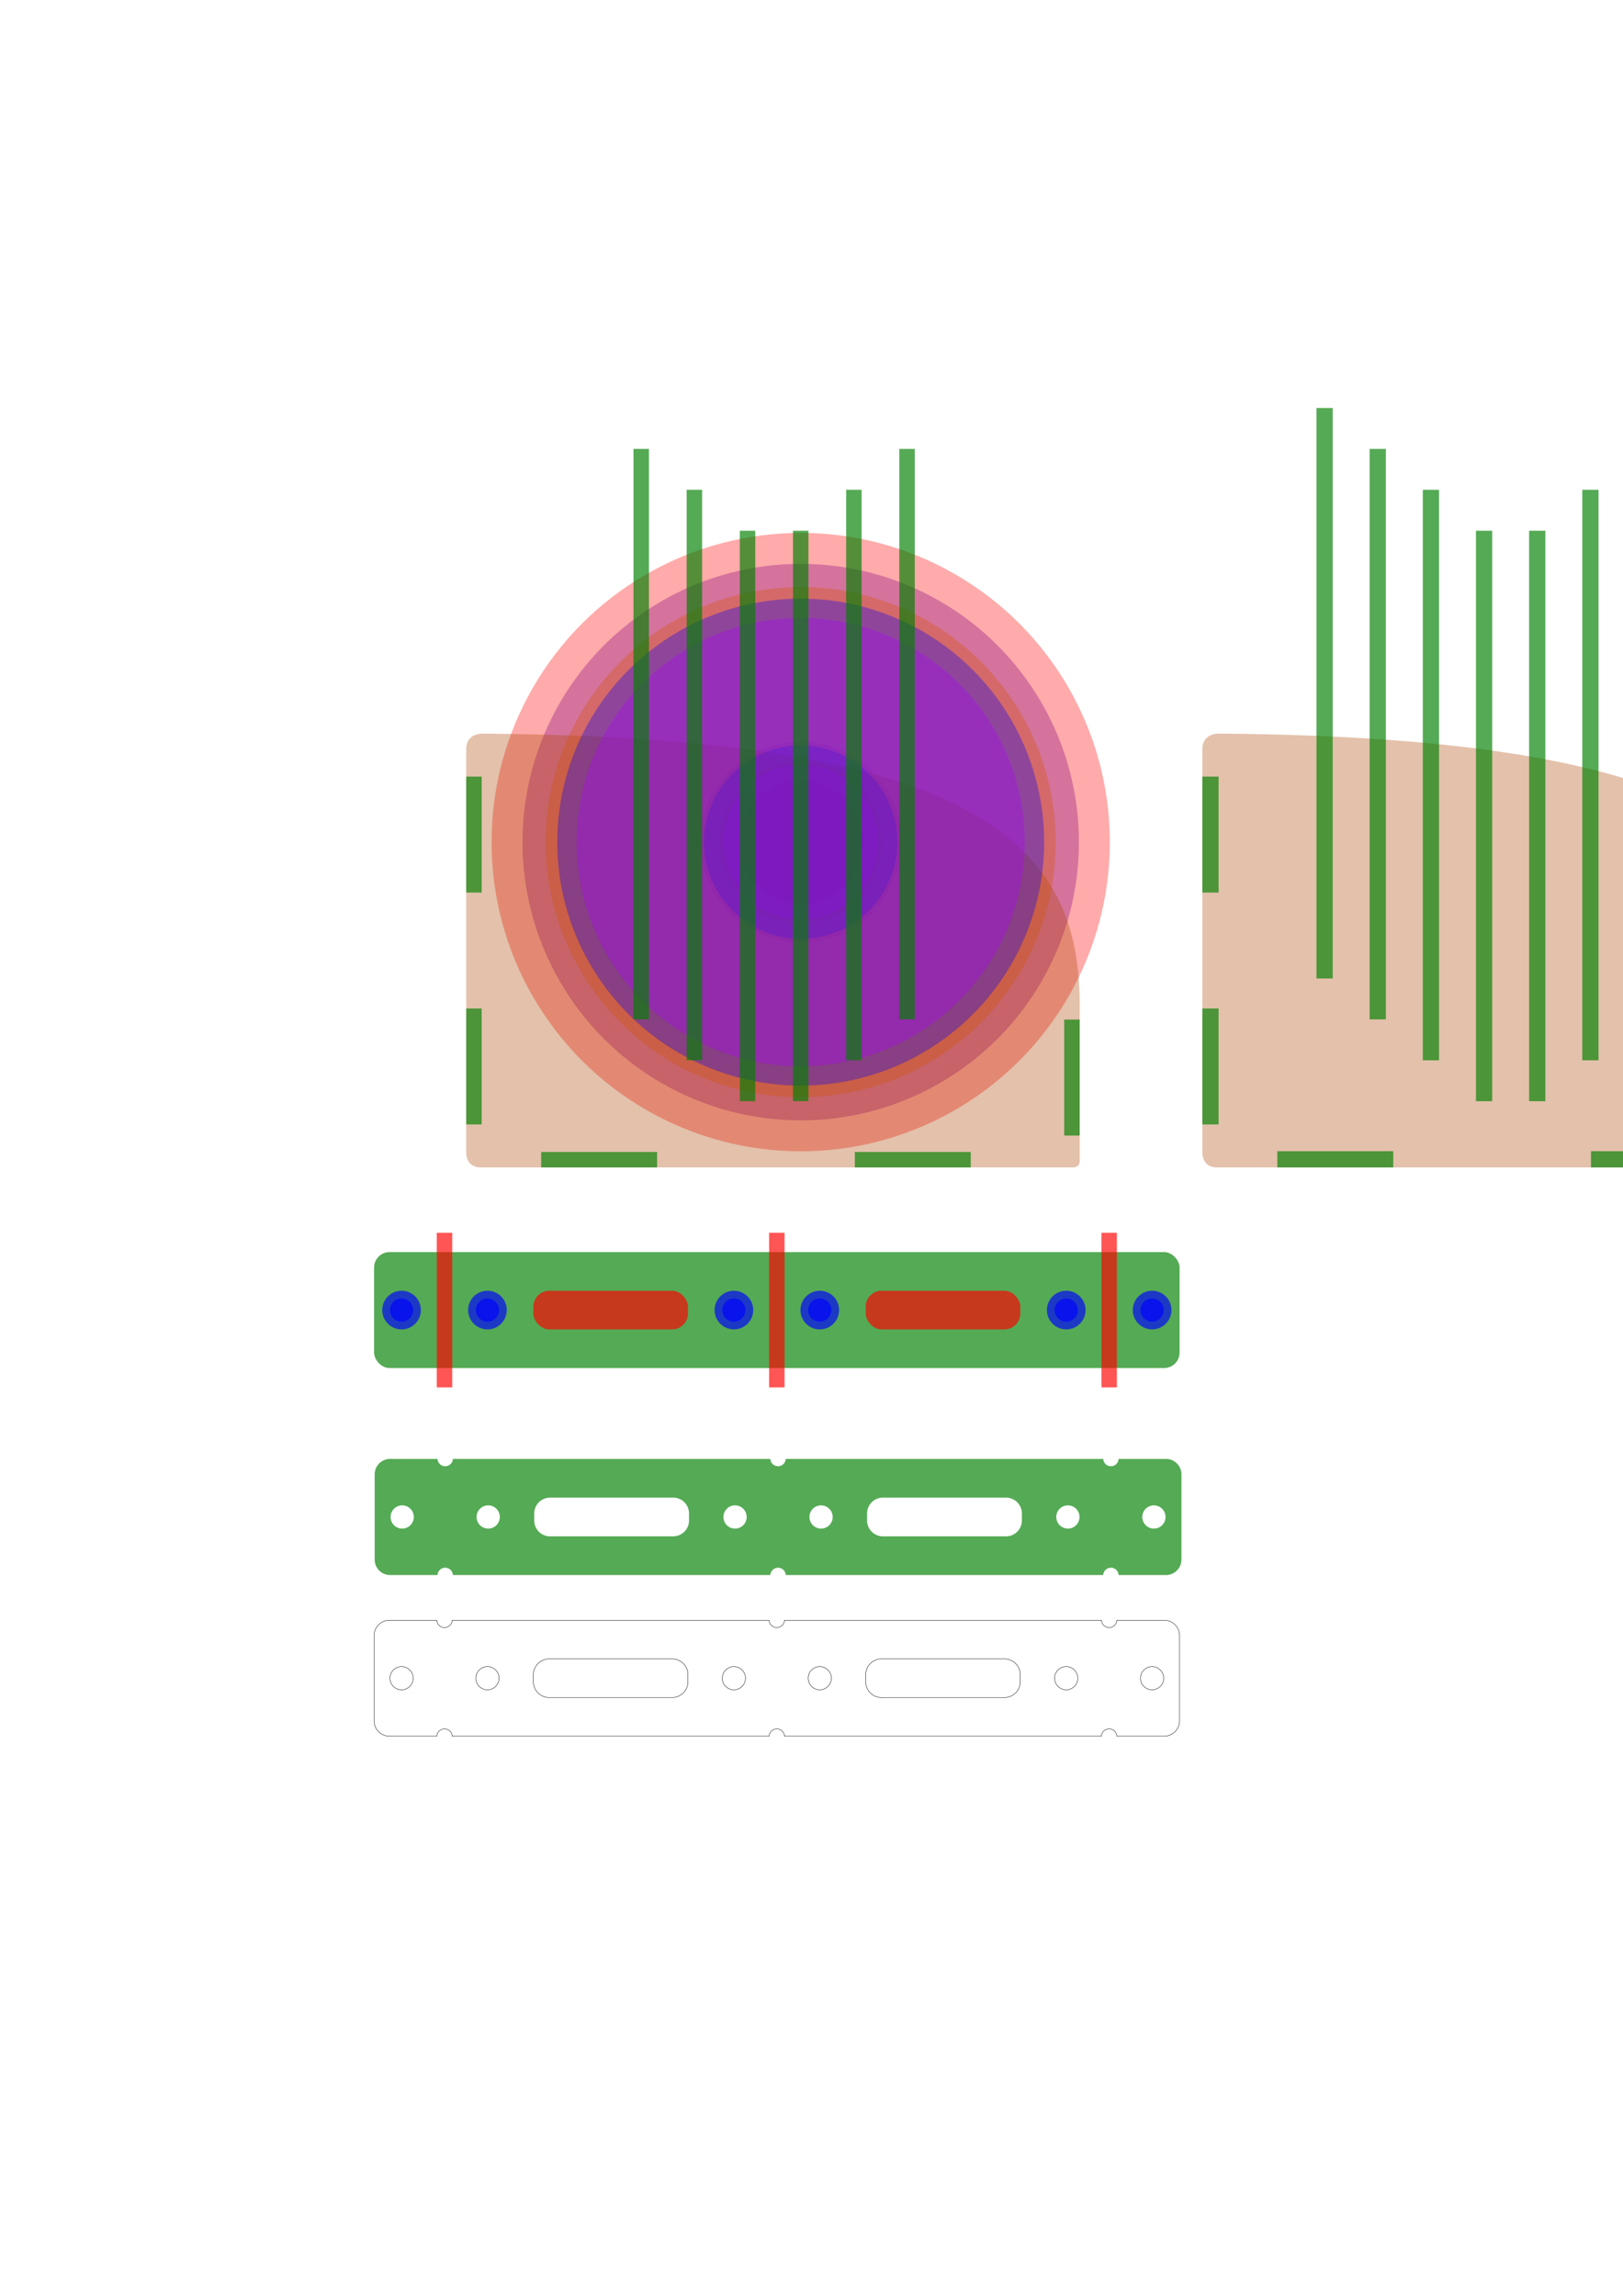 <?xml version="1.0" encoding="UTF-8" standalone="no"?>
<!-- Created with Inkscape (http://www.inkscape.org/) -->

<svg
   xmlns:dc="http://purl.org/dc/elements/1.1/"
   xmlns:cc="http://creativecommons.org/ns#"
   xmlns:rdf="http://www.w3.org/1999/02/22-rdf-syntax-ns#"
   xmlns:svg="http://www.w3.org/2000/svg"
   xmlns="http://www.w3.org/2000/svg"
   xmlns:sodipodi="http://sodipodi.sourceforge.net/DTD/sodipodi-0.dtd"
   xmlns:inkscape="http://www.inkscape.org/namespaces/inkscape"
   width="210mm"
   height="297mm"
   viewBox="0 0 210 297"
   version="1.1"
   id="svg8"
   inkscape:version="0.92.1 r15371"
   sodipodi:docname="shapes.svg">
  <defs
     id="defs2" />
  <sodipodi:namedview
     id="base"
     pagecolor="#ffffff"
     bordercolor="#666666"
     borderopacity="1.0"
     inkscape:pageopacity="0.0"
     inkscape:pageshadow="2"
     inkscape:zoom="0.98994949"
     inkscape:cx="758.86853"
     inkscape:cy="385.21711"
     inkscape:document-units="mm"
     inkscape:current-layer="layer1"
     showgrid="false"
     inkscape:window-width="1881"
     inkscape:window-height="1056"
     inkscape:window-x="39"
     inkscape:window-y="24"
     inkscape:window-maximized="1"
     inkscape:measure-start="423.38,479.822"
     inkscape:measure-end="383.732,479.822"
     inkscape:snap-intersection-paths="true"
     inkscape:snap-bbox="true"
     inkscape:bbox-paths="true"
     inkscape:bbox-nodes="true"
     inkscape:snap-bbox-edge-midpoints="true"
     inkscape:snap-global="false" />
  <g
     inkscape:label="Layer 1"
     inkscape:groupmode="layer"
     id="layer1">
    <rect
       style="opacity:1;fill:#008000;fill-opacity:0.667;stroke:none;stroke-width:0.656;stroke-linecap:round;stroke-linejoin:round;stroke-miterlimit:4;stroke-dasharray:none;stroke-dashoffset:0;stroke-opacity:1"
       id="rect4504"
       width="104.224"
       height="15"
       x="48.402"
       y="161.979"
       rx="2"
       ry="2" />
    <g
       id="g4565"
       transform="translate(4.5910449e-5,89.958)">
      <g
         transform="translate(62.342,5.186)"
         id="g4551">
        <circle
           style="opacity:1;fill:#0000ff;fill-opacity:0.667;stroke:none;stroke-width:0.656;stroke-linecap:round;stroke-linejoin:round;stroke-miterlimit:4;stroke-dasharray:none;stroke-dashoffset:0;stroke-opacity:1"
           id="circle4547"
           cx="43.729"
           cy="74.334"
           r="1.5" />
        <circle
           cy="74.334"
           cx="43.729"
           id="circle4549"
           style="opacity:1;fill:#0000ff;fill-opacity:0.667;stroke:none;stroke-width:0.656;stroke-linecap:round;stroke-linejoin:round;stroke-miterlimit:4;stroke-dasharray:none;stroke-dashoffset:0;stroke-opacity:1"
           r="2.5" />
      </g>
      <g
         id="g4557"
         transform="translate(51.229,5.186)">
        <circle
           r="1.5"
           cy="74.334"
           cx="43.729"
           id="circle4553"
           style="opacity:1;fill:#0000ff;fill-opacity:0.667;stroke:none;stroke-width:0.656;stroke-linecap:round;stroke-linejoin:round;stroke-miterlimit:4;stroke-dasharray:none;stroke-dashoffset:0;stroke-opacity:1" />
        <circle
           r="2.5"
           style="opacity:1;fill:#0000ff;fill-opacity:0.667;stroke:none;stroke-width:0.656;stroke-linecap:round;stroke-linejoin:round;stroke-miterlimit:4;stroke-dasharray:none;stroke-dashoffset:0;stroke-opacity:1"
           id="circle4555"
           cx="43.729"
           cy="74.334" />
      </g>
    </g>
    <g
       id="g4728"
       transform="translate(95.342,64.859)"
       style="opacity:0.493">
      <circle
         r="40"
         style="opacity:1;fill:#ff0000;fill-opacity:0.667;stroke:none;stroke-width:0.656;stroke-linecap:round;stroke-linejoin:round;stroke-miterlimit:4;stroke-dasharray:none;stroke-dashoffset:0;stroke-opacity:1"
         id="circle4704"
         cx="8.262"
         cy="44.082" />
      <circle
         r="8"
         cy="44.082"
         cx="8.262"
         id="circle4706"
         style="opacity:1;fill:#ff0000;fill-opacity:0.667;stroke:none;stroke-width:0.656;stroke-linecap:round;stroke-linejoin:round;stroke-miterlimit:4;stroke-dasharray:none;stroke-dashoffset:0;stroke-opacity:1" />
    </g>
    <g
       id="g4760"
       style="opacity:0.493"
       transform="translate(25.258,224.901)">
      <circle
         r="36"
         cy="-115.96"
         cx="78.346"
         id="circle4750"
         style="opacity:1;fill:#800080;fill-opacity:0.667;stroke:none;stroke-width:0.656;stroke-linecap:round;stroke-linejoin:round;stroke-miterlimit:4;stroke-dasharray:none;stroke-dashoffset:0;stroke-opacity:1" />
      <circle
         r="13"
         style="opacity:1;fill:#800080;fill-opacity:0.667;stroke:none;stroke-width:0.656;stroke-linecap:round;stroke-linejoin:round;stroke-miterlimit:4;stroke-dasharray:none;stroke-dashoffset:0;stroke-opacity:1"
         id="circle4752"
         cx="78.346"
         cy="-115.96" />
    </g>
    <path
       style="opacity:0.493;fill:#aa4400;fill-opacity:0.667;stroke:none;stroke-width:0.656;stroke-linecap:round;stroke-linejoin:round;stroke-miterlimit:4;stroke-dasharray:none;stroke-dashoffset:0;stroke-opacity:1"
       d="m 62.508,94.904 c 64.454,0.49 77.193,14.541 77.193,35.03 v 20.222 c 0,0.55 -0.292,0.869 -0.888,0.869 H 62.307 c -1.274,0.028 -1.982,-0.723 -1.982,-1.936 V 96.922 c 0,-1.358 0.899,-2.018 2.182,-2.018 z"
       id="rect4580"
       inkscape:connector-curvature="0"
       sodipodi:nodetypes="cccccccc" />
    <rect
       style="opacity:1;fill:#008000;fill-opacity:0.667;stroke:none;stroke-width:0.656;stroke-linecap:round;stroke-linejoin:round;stroke-miterlimit:4;stroke-dasharray:none;stroke-dashoffset:0;stroke-opacity:1"
       id="rect4597"
       width="2"
       height="15"
       x="-62.325"
       y="-115.465"
       transform="scale(-1)" />
    <rect
       transform="scale(-1)"
       y="-145.465"
       x="-62.325"
       height="15"
       width="2"
       id="rect4607"
       style="opacity:1;fill:#008000;fill-opacity:0.667;stroke:none;stroke-width:0.656;stroke-linecap:round;stroke-linejoin:round;stroke-miterlimit:4;stroke-dasharray:none;stroke-dashoffset:0;stroke-opacity:1" />
    <rect
       transform="rotate(-90)"
       y="110.606"
       x="-151.026"
       height="15"
       width="2"
       id="rect4624"
       style="opacity:1;fill:#008000;fill-opacity:0.667;stroke:none;stroke-width:0.656;stroke-linecap:round;stroke-linejoin:round;stroke-miterlimit:4;stroke-dasharray:none;stroke-dashoffset:0;stroke-opacity:1" />
    <rect
       style="opacity:1;fill:#008000;fill-opacity:0.667;stroke:none;stroke-width:0.656;stroke-linecap:round;stroke-linejoin:round;stroke-miterlimit:4;stroke-dasharray:none;stroke-dashoffset:0;stroke-opacity:1"
       id="rect4626"
       width="2"
       height="15"
       x="-151.026"
       y="70.022"
       transform="rotate(-90)" />
    <rect
       y="-146.9"
       x="-139.7"
       height="15"
       width="2"
       id="rect4646"
       style="opacity:1;fill:#008000;fill-opacity:0.667;stroke:none;stroke-width:0.656;stroke-linecap:round;stroke-linejoin:round;stroke-miterlimit:4;stroke-dasharray:none;stroke-dashoffset:0;stroke-opacity:1"
       transform="scale(-1)" />
    <g
       id="g4736"
       style="opacity:0.493"
       transform="translate(102.342,147.818)">
      <circle
         r="33"
         cy="-38.876"
         cx="1.262"
         id="circle4710"
         style="opacity:1;fill:#d45500;fill-opacity:0.667;stroke:none;stroke-width:0.656;stroke-linecap:round;stroke-linejoin:round;stroke-miterlimit:4;stroke-dasharray:none;stroke-dashoffset:0;stroke-opacity:1" />
      <circle
         r="10.5"
         style="opacity:1;fill:#d45500;fill-opacity:0.667;stroke:none;stroke-width:0.656;stroke-linecap:round;stroke-linejoin:round;stroke-miterlimit:4;stroke-dasharray:none;stroke-dashoffset:0;stroke-opacity:1"
         id="circle4712"
         cx="1.262"
         cy="-38.876" />
    </g>
    <g
       id="g4748"
       style="opacity:0.493"
       transform="translate(32.258,143.818)">
      <circle
         r="29"
         style="opacity:1;fill:#ff00ff;fill-opacity:0.667;stroke:none;stroke-width:0.656;stroke-linecap:round;stroke-linejoin:round;stroke-miterlimit:4;stroke-dasharray:none;stroke-dashoffset:0;stroke-opacity:1"
         id="circle4730"
         cx="71.346"
         cy="-34.876" />
      <circle
         r="10"
         cy="-34.876"
         cx="71.346"
         id="circle4732"
         style="opacity:1;fill:#ff00ff;fill-opacity:0.667;stroke:none;stroke-width:0.656;stroke-linecap:round;stroke-linejoin:round;stroke-miterlimit:4;stroke-dasharray:none;stroke-dashoffset:0;stroke-opacity:1" />
    </g>
    <g
       id="g4744"
       style="opacity:0.493"
       transform="translate(-44.325,146.318)">
      <circle
         cy="-37.376"
         cx="147.929"
         id="circle4738"
         style="opacity:1;fill:#0000ff;fill-opacity:0.667;stroke:none;stroke-width:0.656;stroke-linecap:round;stroke-linejoin:round;stroke-miterlimit:4;stroke-dasharray:none;stroke-dashoffset:0;stroke-opacity:1"
         r="31.5" />
      <circle
         style="opacity:1;fill:#0000ff;fill-opacity:0.667;stroke:none;stroke-width:0.656;stroke-linecap:round;stroke-linejoin:round;stroke-miterlimit:4;stroke-dasharray:none;stroke-dashoffset:0;stroke-opacity:1"
         id="circle4740"
         cx="147.929"
         cy="-37.376"
         r="12.5" />
    </g>
    <rect
       transform="scale(-1)"
       style="opacity:1;fill:#008000;fill-opacity:0.667;stroke:none;stroke-width:0.656;stroke-linecap:round;stroke-linejoin:round;stroke-miterlimit:4;stroke-dasharray:none;stroke-dashoffset:0;stroke-opacity:1"
       id="rect4678"
       width="2"
       height="73.799"
       x="-104.604"
       y="-142.456" />
    <rect
       y="-137.164"
       x="-111.483"
       height="73.799"
       width="2"
       id="rect4782"
       style="opacity:1;fill:#008000;fill-opacity:0.667;stroke:none;stroke-width:0.656;stroke-linecap:round;stroke-linejoin:round;stroke-miterlimit:4;stroke-dasharray:none;stroke-dashoffset:0;stroke-opacity:1"
       transform="scale(-1)" />
    <rect
       transform="scale(-1)"
       style="opacity:1;fill:#008000;fill-opacity:0.667;stroke:none;stroke-width:0.656;stroke-linecap:round;stroke-linejoin:round;stroke-miterlimit:4;stroke-dasharray:none;stroke-dashoffset:0;stroke-opacity:1"
       id="rect4784"
       width="2"
       height="73.799"
       x="-118.362"
       y="-131.872" />
    <rect
       y="-142.456"
       x="-97.725"
       height="73.799"
       width="2"
       id="rect4786"
       style="opacity:1;fill:#008000;fill-opacity:0.667;stroke:none;stroke-width:0.656;stroke-linecap:round;stroke-linejoin:round;stroke-miterlimit:4;stroke-dasharray:none;stroke-dashoffset:0;stroke-opacity:1"
       transform="scale(-1)" />
    <rect
       transform="scale(-1)"
       style="opacity:1;fill:#008000;fill-opacity:0.667;stroke:none;stroke-width:0.656;stroke-linecap:round;stroke-linejoin:round;stroke-miterlimit:4;stroke-dasharray:none;stroke-dashoffset:0;stroke-opacity:1"
       id="rect4788"
       width="2"
       height="73.799"
       x="-90.846"
       y="-137.164" />
    <rect
       y="-131.872"
       x="-83.967"
       height="73.799"
       width="2"
       id="rect4790"
       style="opacity:1;fill:#008000;fill-opacity:0.667;stroke:none;stroke-width:0.656;stroke-linecap:round;stroke-linejoin:round;stroke-miterlimit:4;stroke-dasharray:none;stroke-dashoffset:0;stroke-opacity:1"
       transform="scale(-1)" />
    <rect
       style="opacity:1;fill:#ff0000;fill-opacity:0.667;stroke:none;stroke-width:0.656;stroke-linecap:round;stroke-linejoin:round;stroke-miterlimit:4;stroke-dasharray:none;stroke-dashoffset:0;stroke-opacity:1"
       id="rect4569"
       width="20"
       height="5"
       x="69.014"
       y="166.979"
       rx="2.055"
       ry="2.055" />
    <rect
       ry="2.055"
       rx="2.055"
       y="166.979"
       x="112.014"
       height="5"
       width="20"
       id="rect4573"
       style="opacity:1;fill:#ff0000;fill-opacity:0.667;stroke:none;stroke-width:0.656;stroke-linecap:round;stroke-linejoin:round;stroke-miterlimit:4;stroke-dasharray:none;stroke-dashoffset:0;stroke-opacity:1" />
    <rect
       y="159.479"
       x="99.514"
       height="20"
       width="2"
       id="rect4514"
       style="opacity:1;fill:#ff0000;fill-opacity:0.667;stroke:none;stroke-width:0.656;stroke-linecap:round;stroke-linejoin:round;stroke-miterlimit:4;stroke-dasharray:none;stroke-dashoffset:0;stroke-opacity:1" />
    <rect
       style="opacity:1;fill:#ff0000;fill-opacity:0.667;stroke:none;stroke-width:0.656;stroke-linecap:round;stroke-linejoin:round;stroke-miterlimit:4;stroke-dasharray:none;stroke-dashoffset:0;stroke-opacity:1"
       id="rect4518"
       width="2"
       height="20"
       x="56.514"
       y="159.479" />
    <rect
       y="159.479"
       x="142.514"
       height="20"
       width="2"
       id="rect4792"
       style="opacity:1;fill:#ff0000;fill-opacity:0.667;stroke:none;stroke-width:0.656;stroke-linecap:round;stroke-linejoin:round;stroke-miterlimit:4;stroke-dasharray:none;stroke-dashoffset:0;stroke-opacity:1" />
    <path
       sodipodi:nodetypes="cccccccc"
       inkscape:connector-curvature="0"
       id="path4829"
       d="m 157.758,94.904 c 64.454,0.49 77.193,14.541 77.193,35.03 v 20.222 c 0,0.55 -0.292,0.869 -0.888,0.869 h -76.505 c -1.274,0.028 -1.982,-0.723 -1.982,-1.936 V 96.922 c 0,-1.358 0.899,-2.018 2.182,-2.018 z"
       style="opacity:0.493;fill:#aa4400;fill-opacity:0.667;stroke:none;stroke-width:0.656;stroke-linecap:round;stroke-linejoin:round;stroke-miterlimit:4;stroke-dasharray:none;stroke-dashoffset:0;stroke-opacity:1" />
    <rect
       transform="scale(-1)"
       y="-115.465"
       x="-157.675"
       height="15"
       width="2.1"
       id="rect4831"
       style="opacity:1;fill:#008000;fill-opacity:0.667;stroke:none;stroke-width:0.656;stroke-linecap:round;stroke-linejoin:round;stroke-miterlimit:4;stroke-dasharray:none;stroke-dashoffset:0;stroke-opacity:1" />
    <rect
       style="opacity:1;fill:#008000;fill-opacity:0.667;stroke:none;stroke-width:0.656;stroke-linecap:round;stroke-linejoin:round;stroke-miterlimit:4;stroke-dasharray:none;stroke-dashoffset:0;stroke-opacity:1"
       id="rect4833"
       width="2.1"
       height="15"
       x="-157.675"
       y="-145.465"
       transform="scale(-1)" />
    <rect
       style="opacity:1;fill:#008000;fill-opacity:0.667;stroke:none;stroke-width:0.656;stroke-linecap:round;stroke-linejoin:round;stroke-miterlimit:4;stroke-dasharray:none;stroke-dashoffset:0;stroke-opacity:1"
       id="rect4835"
       width="2.1"
       height="15"
       x="-151.026"
       y="205.856"
       transform="rotate(-90)" />
    <rect
       transform="rotate(-90)"
       y="165.272"
       x="-151.026"
       height="15"
       width="2.1"
       id="rect4837"
       style="opacity:1;fill:#008000;fill-opacity:0.667;stroke:none;stroke-width:0.656;stroke-linecap:round;stroke-linejoin:round;stroke-miterlimit:4;stroke-dasharray:none;stroke-dashoffset:0;stroke-opacity:1" />
    <rect
       transform="scale(-1)"
       style="opacity:1;fill:#008000;fill-opacity:0.667;stroke:none;stroke-width:0.656;stroke-linecap:round;stroke-linejoin:round;stroke-miterlimit:4;stroke-dasharray:none;stroke-dashoffset:0;stroke-opacity:1"
       id="rect4839"
       width="2.1"
       height="15"
       x="-235.05"
       y="-146.9" />
    <rect
       y="-142.456"
       x="-199.954"
       height="73.799"
       width="2.1"
       id="rect4859"
       style="opacity:1;fill:#008000;fill-opacity:0.667;stroke:none;stroke-width:0.656;stroke-linecap:round;stroke-linejoin:round;stroke-miterlimit:4;stroke-dasharray:none;stroke-dashoffset:0;stroke-opacity:1"
       transform="scale(-1)" />
    <rect
       transform="scale(-1)"
       style="opacity:1;fill:#008000;fill-opacity:0.667;stroke:none;stroke-width:0.656;stroke-linecap:round;stroke-linejoin:round;stroke-miterlimit:4;stroke-dasharray:none;stroke-dashoffset:0;stroke-opacity:1"
       id="rect4861"
       width="2.1"
       height="73.799"
       x="-206.833"
       y="-137.164" />
    <rect
       y="-131.872"
       x="-213.713"
       height="73.799"
       width="2.1"
       id="rect4863"
       style="opacity:1;fill:#008000;fill-opacity:0.667;stroke:none;stroke-width:0.656;stroke-linecap:round;stroke-linejoin:round;stroke-miterlimit:4;stroke-dasharray:none;stroke-dashoffset:0;stroke-opacity:1"
       transform="scale(-1)" />
    <rect
       transform="scale(-1)"
       style="opacity:1;fill:#008000;fill-opacity:0.667;stroke:none;stroke-width:0.656;stroke-linecap:round;stroke-linejoin:round;stroke-miterlimit:4;stroke-dasharray:none;stroke-dashoffset:0;stroke-opacity:1"
       id="rect4865"
       width="2.1"
       height="73.799"
       x="-193.075"
       y="-142.456" />
    <rect
       y="-137.164"
       x="-186.196"
       height="73.799"
       width="2.1"
       id="rect4867"
       style="opacity:1;fill:#008000;fill-opacity:0.667;stroke:none;stroke-width:0.656;stroke-linecap:round;stroke-linejoin:round;stroke-miterlimit:4;stroke-dasharray:none;stroke-dashoffset:0;stroke-opacity:1"
       transform="scale(-1)" />
    <rect
       transform="scale(-1)"
       style="opacity:1;fill:#008000;fill-opacity:0.667;stroke:none;stroke-width:0.656;stroke-linecap:round;stroke-linejoin:round;stroke-miterlimit:4;stroke-dasharray:none;stroke-dashoffset:0;stroke-opacity:1"
       id="rect4869"
       width="2.1"
       height="73.799"
       x="-179.317"
       y="-131.872" />
    <rect
       y="-126.581"
       x="-172.438"
       height="73.799"
       width="2.1"
       id="rect4871"
       style="opacity:1;fill:#008000;fill-opacity:0.667;stroke:none;stroke-width:0.656;stroke-linecap:round;stroke-linejoin:round;stroke-miterlimit:4;stroke-dasharray:none;stroke-dashoffset:0;stroke-opacity:1"
       transform="scale(-1)" />
    <rect
       transform="scale(-1)"
       style="opacity:1;fill:#008000;fill-opacity:0.667;stroke:none;stroke-width:0.656;stroke-linecap:round;stroke-linejoin:round;stroke-miterlimit:4;stroke-dasharray:none;stroke-dashoffset:0;stroke-opacity:1"
       id="rect4873"
       width="2.1"
       height="73.799"
       x="-220.592"
       y="-126.581" />
    <path
       style="opacity:0.493;fill:#aa4400;fill-opacity:0.667;stroke:none;stroke-width:0.656;stroke-linecap:round;stroke-linejoin:round;stroke-miterlimit:4;stroke-dasharray:none;stroke-dashoffset:0;stroke-opacity:1"
       d="m 242.424,94.904 c 64.454,0.49 77.193,14.541 77.193,35.03 v 20.222 c 0,0.55 -0.292,0.869 -0.888,0.869 h -76.505 c -1.274,0.028 -1.982,-0.723 -1.982,-1.936 V 96.922 c 0,-1.358 0.899,-2.018 2.182,-2.018 z"
       id="path4875"
       inkscape:connector-curvature="0"
       sodipodi:nodetypes="cccccccc" />
    <rect
       style="opacity:1;fill:#008000;fill-opacity:0.667;stroke:none;stroke-width:0.656;stroke-linecap:round;stroke-linejoin:round;stroke-miterlimit:4;stroke-dasharray:none;stroke-dashoffset:0;stroke-opacity:1"
       id="rect4877"
       width="4.338"
       height="15.3"
       x="-242.442"
       y="-115.465"
       transform="scale(-1)"
       ry="0.3"
       rx="0.3" />
    <rect
       transform="scale(-1)"
       y="-145.465"
       x="-242.442"
       height="15.3"
       width="4.338"
       id="rect4879"
       style="opacity:1;fill:#008000;fill-opacity:0.667;stroke:none;stroke-width:0.656;stroke-linecap:round;stroke-linejoin:round;stroke-miterlimit:4;stroke-dasharray:none;stroke-dashoffset:0;stroke-opacity:1"
       ry="0.3"
       rx="0.3" />
    <rect
       transform="rotate(-90)"
       y="290.522"
       x="-153.699"
       height="15.3"
       width="4.873"
       id="rect4881"
       style="opacity:1;fill:#008000;fill-opacity:0.667;stroke:none;stroke-width:0.656;stroke-linecap:round;stroke-linejoin:round;stroke-miterlimit:4;stroke-dasharray:none;stroke-dashoffset:0;stroke-opacity:1"
       ry="0.3"
       rx="0.3" />
    <rect
       style="opacity:1;fill:#008000;fill-opacity:0.667;stroke:none;stroke-width:0.656;stroke-linecap:round;stroke-linejoin:round;stroke-miterlimit:4;stroke-dasharray:none;stroke-dashoffset:0;stroke-opacity:1"
       id="rect4883"
       width="4.873"
       height="15.3"
       x="-153.699"
       y="249.939"
       transform="rotate(-90)"
       ry="0.3"
       rx="0.3" />
    <rect
       y="-146.9"
       x="-321.889"
       height="15.3"
       width="4.472"
       id="rect4885"
       style="opacity:1;fill:#008000;fill-opacity:0.667;stroke:none;stroke-width:0.656;stroke-linecap:round;stroke-linejoin:round;stroke-miterlimit:4;stroke-dasharray:none;stroke-dashoffset:0;stroke-opacity:1"
       transform="scale(-1)"
       ry="0.3"
       rx="0.3" />
    <rect
       transform="scale(-1)"
       style="opacity:1;fill:#008000;fill-opacity:0.667;stroke:none;stroke-width:0.656;stroke-linecap:round;stroke-linejoin:round;stroke-miterlimit:4;stroke-dasharray:none;stroke-dashoffset:0;stroke-opacity:1"
       id="rect4887"
       width="2.2"
       height="73.799"
       x="-284.654"
       y="-142.456"
       rx="1"
       ry="1" />
    <rect
       y="-137.164"
       x="-291.533"
       height="73.799"
       width="2.2"
       id="rect4889"
       style="opacity:1;fill:#008000;fill-opacity:0.667;stroke:none;stroke-width:0.656;stroke-linecap:round;stroke-linejoin:round;stroke-miterlimit:4;stroke-dasharray:none;stroke-dashoffset:0;stroke-opacity:1"
       transform="scale(-1)"
       ry="1"
       rx="1" />
    <rect
       transform="scale(-1)"
       style="opacity:1;fill:#008000;fill-opacity:0.667;stroke:none;stroke-width:0.656;stroke-linecap:round;stroke-linejoin:round;stroke-miterlimit:4;stroke-dasharray:none;stroke-dashoffset:0;stroke-opacity:1"
       id="rect4891"
       width="2.2"
       height="73.799"
       x="-298.413"
       y="-131.872"
       ry="1"
       rx="1" />
    <rect
       y="-142.456"
       x="-277.775"
       height="73.799"
       width="2.2"
       id="rect4893"
       style="opacity:1;fill:#008000;fill-opacity:0.667;stroke:none;stroke-width:0.656;stroke-linecap:round;stroke-linejoin:round;stroke-miterlimit:4;stroke-dasharray:none;stroke-dashoffset:0;stroke-opacity:1"
       transform="scale(-1)"
       ry="1"
       rx="1" />
    <rect
       transform="scale(-1)"
       style="opacity:1;fill:#008000;fill-opacity:0.667;stroke:none;stroke-width:0.656;stroke-linecap:round;stroke-linejoin:round;stroke-miterlimit:4;stroke-dasharray:none;stroke-dashoffset:0;stroke-opacity:1"
       id="rect4895"
       width="2.2"
       height="73.799"
       x="-270.896"
       y="-137.164"
       ry="1"
       rx="1" />
    <rect
       y="-131.872"
       x="-264.017"
       height="73.799"
       width="2.2"
       id="rect4897"
       style="opacity:1;fill:#008000;fill-opacity:0.667;stroke:none;stroke-width:0.656;stroke-linecap:round;stroke-linejoin:round;stroke-miterlimit:4;stroke-dasharray:none;stroke-dashoffset:0;stroke-opacity:1"
       transform="scale(-1)"
       ry="1"
       rx="1" />
    <rect
       transform="scale(-1)"
       style="opacity:1;fill:#008000;fill-opacity:0.667;stroke:none;stroke-width:0.656;stroke-linecap:round;stroke-linejoin:round;stroke-miterlimit:4;stroke-dasharray:none;stroke-dashoffset:0;stroke-opacity:1"
       id="rect4899"
       width="2.2"
       height="73.799"
       x="-257.138"
       y="-126.581"
       ry="1"
       rx="1" />
    <rect
       y="-126.581"
       x="-305.292"
       height="73.799"
       width="2.2"
       id="rect4901"
       style="opacity:1;fill:#008000;fill-opacity:0.667;stroke:none;stroke-width:0.656;stroke-linecap:round;stroke-linejoin:round;stroke-miterlimit:4;stroke-dasharray:none;stroke-dashoffset:0;stroke-opacity:1"
       transform="scale(-1)"
       ry="1"
       rx="1" />
    <path
       style="opacity:0.493;fill:#aa4400;fill-opacity:0.667;stroke:none;stroke-width:2.48;stroke-linecap:round;stroke-linejoin:round;stroke-miterlimit:4;stroke-dasharray:none;stroke-dashoffset:0;stroke-opacity:1"
       d="M 1256.25 358.693 C 1251.4 358.693 1248 361.187 1248 366.32 L 1248 378.578 L 1255.182 378.578 C 1255.81 378.578 1256.314 379.083 1256.314 379.711 L 1256.314 435.271 C 1256.314 435.9 1255.81 436.404 1255.182 436.404 L 1248 436.404 L 1248 491.963 L 1255.182 491.963 C 1255.81 491.963 1256.314 492.469 1256.314 493.098 L 1256.314 548.656 C 1256.314 549.284 1255.81 549.791 1255.182 549.791 L 1248 549.791 L 1248 563.488 C 1248 568.073 1250.678 570.909 1255.492 570.805 L 1284.65 570.805 L 1284.65 563.627 C 1284.65 562.999 1285.157 562.494 1285.785 562.494 L 1341.344 562.494 C 1341.972 562.494 1342.478 562.999 1342.478 563.627 L 1342.478 570.805 L 1438.037 570.805 L 1438.037 563.627 C 1438.037 562.999 1438.542 562.494 1439.17 562.494 L 1494.728 562.494 C 1495.357 562.494 1495.863 562.999 1495.863 563.627 L 1495.863 570.805 L 1544.643 570.805 C 1546.896 570.805 1548.002 569.598 1548.002 567.52 L 1548.002 555.211 L 1540.818 555.211 C 1540.19 555.211 1539.686 554.706 1539.686 554.078 L 1539.686 498.518 C 1539.686 497.889 1540.19 497.385 1540.818 497.385 L 1548.002 497.385 L 1548.002 491.092 C 1548.002 452.49 1536.03 419.936 1493.857 396.762 L 1493.857 474.635 C 1493.857 476.729 1492.172 478.414 1490.078 478.414 L 1489.322 478.414 C 1487.228 478.414 1485.543 476.729 1485.543 474.635 L 1485.543 392.504 C 1480.101 389.905 1474.206 387.446 1467.857 385.121 L 1467.857 494.635 C 1467.857 496.729 1466.172 498.414 1464.078 498.414 L 1463.322 498.414 C 1461.228 498.414 1459.543 496.729 1459.543 494.635 L 1459.543 382.244 C 1453.982 380.427 1448.088 378.707 1441.857 377.086 L 1441.857 514.635 C 1441.857 516.729 1440.172 518.414 1438.078 518.414 L 1437.322 518.414 C 1435.228 518.414 1433.543 516.729 1433.543 514.635 L 1433.543 375.027 C 1427.914 373.705 1422.018 372.458 1415.857 371.287 L 1415.857 534.635 C 1415.857 536.729 1414.172 538.414 1412.078 538.414 L 1411.322 538.414 C 1409.228 538.414 1407.543 536.729 1407.543 534.635 L 1407.543 369.783 C 1401.86 368.804 1395.983 367.879 1389.857 367.023 L 1389.857 534.635 C 1389.857 536.729 1388.172 538.414 1386.078 538.414 L 1385.322 538.414 C 1383.228 538.414 1381.543 536.729 1381.543 534.635 L 1381.543 365.918 C 1375.84 365.197 1369.937 364.533 1363.857 363.916 L 1363.857 514.635 C 1363.857 516.729 1362.172 518.414 1360.078 518.414 L 1359.322 518.414 C 1357.228 518.414 1355.543 516.729 1355.543 514.635 L 1355.543 363.113 C 1349.811 362.591 1343.919 362.113 1337.857 361.68 L 1337.857 494.635 C 1337.857 496.729 1336.172 498.414 1334.078 498.414 L 1333.322 498.414 C 1331.228 498.414 1329.543 496.729 1329.543 494.635 L 1329.543 361.117 C 1323.799 360.755 1317.893 360.436 1311.857 360.152 L 1311.857 474.635 C 1311.857 476.729 1310.172 478.414 1308.078 478.414 L 1307.322 478.414 C 1305.228 478.414 1303.543 476.729 1303.543 474.635 L 1303.543 359.795 C 1288.652 359.196 1272.925 358.82 1256.25 358.693 z "
       transform="scale(0.265)"
       id="path4909" />
    <path
       id="path4953"
       d="m 422.341,94.904 c -1.283,0 -2.183,0.66 -2.183,2.018 v 3.243 h 1.9 c 0.166,0 0.3,0.134 0.3,0.3 v 14.7 c 0,0.166 -0.134,0.3 -0.3,0.3 h -1.9 v 14.7 h 1.9 c 0.166,0 0.3,0.134 0.3,0.3 v 14.7 c 0,0.166 -0.134,0.3 -0.3,0.3 h -1.9 v 3.624 c 0,1.213 0.709,1.963 1.982,1.936 h 7.715 v -1.899 c 0,-0.166 0.134,-0.3 0.3,-0.3 h 14.7 c 0.166,0 0.3,0.134 0.3,0.3 v 1.899 h 25.283 v -1.899 c 0,-0.166 0.134,-0.3 0.3,-0.3 h 14.7 c 0.166,0 0.3,0.134 0.3,0.3 v 1.899 h 12.906 c 0.596,0 0.889,-0.319 0.889,-0.869 v -3.257 h -1.901 c -0.166,0 -0.3,-0.134 -0.3,-0.3 v -14.7 c 0,-0.166 0.134,-0.3 0.3,-0.3 h 1.901 v -1.665 c 0,-10.213 -3.168,-18.827 -14.326,-24.958 v 20.604 c 0,0.554 -0.446,1 -1,1 h -0.2 c -0.554,0 -1,-0.446 -1,-1 v -21.73 c -1.44,-0.688 -3,-1.338 -4.679,-1.953 v 28.975 c 0,0.554 -0.446,1 -1,1 h -0.2 c -0.554,0 -1,-0.446 -1,-1 v -29.737 c -1.471,-0.481 -3.031,-0.936 -4.679,-1.365 v 36.393 c 0,0.554 -0.446,1 -1,1 h -0.2 c -0.554,0 -1,-0.446 -1,-1 V 99.226 c -1.489,-0.35 -3.049,-0.68 -4.679,-0.99 v 43.219 c 0,0.554 -0.446,1 -1,1 h -0.2 c -0.554,0 -1,-0.446 -1,-1 V 97.838 c -1.504,-0.259 -3.059,-0.504 -4.679,-0.73 v 44.347 c 0,0.554 -0.446,1 -1,1 h -0.2 c -0.554,0 -1,-0.446 -1,-1 V 96.816 c -1.509,-0.191 -3.071,-0.366 -4.679,-0.53 v 39.878 c 0,0.554 -0.446,1 -1,1 h -0.2 c -0.554,0 -1,-0.446 -1,-1 V 96.074 c -1.517,-0.138 -3.076,-0.265 -4.679,-0.379 v 35.178 c 0,0.554 -0.446,1 -1,1 h -0.2 c -0.554,0 -1,-0.446 -1,-1 V 95.546 c -1.52,-0.096 -3.082,-0.18 -4.679,-0.255 v 30.29 c 0,0.554 -0.446,1 -1,1 h -0.2 c -0.554,0 -1,-0.446 -1,-1 V 95.196 c -3.94,-0.158 -8.101,-0.258 -12.513,-0.291 z"
       style="opacity:1;fill:none;fill-opacity:0.667;stroke:#000000;stroke-width:0.05;stroke-linecap:round;stroke-linejoin:round;stroke-miterlimit:4;stroke-dasharray:none;stroke-dashoffset:0;stroke-opacity:1"
       inkscape:connector-curvature="0" />
    <g
       transform="translate(19.342,95.145)"
       id="g4965">
      <circle
         style="opacity:1;fill:#0000ff;fill-opacity:0.667;stroke:none;stroke-width:0.656;stroke-linecap:round;stroke-linejoin:round;stroke-miterlimit:4;stroke-dasharray:none;stroke-dashoffset:0;stroke-opacity:1"
         id="circle4961"
         cx="43.729"
         cy="74.334"
         r="1.5" />
      <circle
         cy="74.334"
         cx="43.729"
         id="circle4963"
         style="opacity:1;fill:#0000ff;fill-opacity:0.667;stroke:none;stroke-width:0.656;stroke-linecap:round;stroke-linejoin:round;stroke-miterlimit:4;stroke-dasharray:none;stroke-dashoffset:0;stroke-opacity:1"
         r="2.5" />
    </g>
    <g
       id="g4971"
       transform="translate(8.229,95.145)">
      <circle
         r="1.5"
         cy="74.334"
         cx="43.729"
         id="circle4967"
         style="opacity:1;fill:#0000ff;fill-opacity:0.667;stroke:none;stroke-width:0.656;stroke-linecap:round;stroke-linejoin:round;stroke-miterlimit:4;stroke-dasharray:none;stroke-dashoffset:0;stroke-opacity:1" />
      <circle
         r="2.5"
         style="opacity:1;fill:#0000ff;fill-opacity:0.667;stroke:none;stroke-width:0.656;stroke-linecap:round;stroke-linejoin:round;stroke-miterlimit:4;stroke-dasharray:none;stroke-dashoffset:0;stroke-opacity:1"
         id="circle4969"
         cx="43.729"
         cy="74.334" />
    </g>
    <g
       id="g4979"
       transform="translate(105.342,95.145)">
      <circle
         r="1.5"
         cy="74.334"
         cx="43.729"
         id="circle4975"
         style="opacity:1;fill:#0000ff;fill-opacity:0.667;stroke:none;stroke-width:0.656;stroke-linecap:round;stroke-linejoin:round;stroke-miterlimit:4;stroke-dasharray:none;stroke-dashoffset:0;stroke-opacity:1" />
      <circle
         r="2.5"
         style="opacity:1;fill:#0000ff;fill-opacity:0.667;stroke:none;stroke-width:0.656;stroke-linecap:round;stroke-linejoin:round;stroke-miterlimit:4;stroke-dasharray:none;stroke-dashoffset:0;stroke-opacity:1"
         id="circle4977"
         cx="43.729"
         cy="74.334" />
    </g>
    <g
       transform="translate(94.229,95.145)"
       id="g4985">
      <circle
         style="opacity:1;fill:#0000ff;fill-opacity:0.667;stroke:none;stroke-width:0.656;stroke-linecap:round;stroke-linejoin:round;stroke-miterlimit:4;stroke-dasharray:none;stroke-dashoffset:0;stroke-opacity:1"
         id="circle4981"
         cx="43.729"
         cy="74.334"
         r="1.5" />
      <circle
         cy="74.334"
         cx="43.729"
         id="circle4983"
         style="opacity:1;fill:#0000ff;fill-opacity:0.667;stroke:none;stroke-width:0.656;stroke-linecap:round;stroke-linejoin:round;stroke-miterlimit:4;stroke-dasharray:none;stroke-dashoffset:0;stroke-opacity:1"
         r="2.5" />
    </g>
    <path
       style="opacity:1;fill:#008000;fill-opacity:0.667;stroke:none;stroke-width:2.48;stroke-linecap:round;stroke-linejoin:round;stroke-miterlimit:4;stroke-dasharray:none;stroke-dashoffset:0;stroke-opacity:1"
       d="M 190.496 712.205 C 186.308 712.205 182.938 715.576 182.938 719.764 L 182.938 761.338 C 182.938 765.526 186.308 768.896 190.496 768.896 L 213.617 768.896 C 213.728 766.904 215.353 765.326 217.375 765.326 C 219.397 765.326 221.022 766.904 221.133 768.896 L 376.137 768.896 C 376.248 766.904 377.873 765.326 379.895 765.326 C 381.916 765.326 383.541 766.904 383.652 768.896 L 538.656 768.896 C 538.767 766.904 540.393 765.326 542.414 765.326 C 544.436 765.326 546.063 766.904 546.174 768.896 L 569.295 768.896 C 573.483 768.896 576.854 765.526 576.854 761.338 L 576.854 719.764 C 576.854 715.576 573.483 712.205 569.295 712.205 L 546.174 712.205 C 546.063 714.198 544.436 715.775 542.414 715.775 C 540.393 715.775 538.767 714.198 538.656 712.205 L 383.652 712.205 C 383.541 714.198 381.916 715.775 379.895 715.775 C 377.873 715.775 376.248 714.198 376.137 712.205 L 221.133 712.205 C 221.022 714.198 219.397 715.775 217.375 715.775 C 215.353 715.775 213.728 714.198 213.617 712.205 L 190.496 712.205 z M 268.607 731.102 L 328.662 731.102 C 332.966 731.102 336.43 734.566 336.43 738.869 L 336.43 742.232 C 336.43 746.536 332.966 750 328.662 750 L 268.607 750 C 264.304 750 260.84 746.536 260.84 742.232 L 260.84 738.869 C 260.84 734.566 264.304 731.102 268.607 731.102 z M 431.127 731.102 L 491.182 731.102 C 495.485 731.102 498.951 734.566 498.951 738.869 L 498.951 742.232 C 498.951 746.536 495.485 750 491.182 750 L 431.127 750 C 426.824 750 423.359 746.536 423.359 742.232 L 423.359 738.869 C 423.359 734.566 426.824 731.102 431.127 731.102 z M 196.375 734.881 A 5.669 5.669 0 0 1 202.045 740.551 A 5.669 5.669 0 0 1 196.375 746.221 A 5.669 5.669 0 0 1 190.707 740.551 A 5.669 5.669 0 0 1 196.375 734.881 z M 238.375 734.881 A 5.669 5.669 0 0 1 244.045 740.551 A 5.669 5.669 0 0 1 238.375 746.221 A 5.669 5.669 0 0 1 232.707 740.551 A 5.669 5.669 0 0 1 238.375 734.881 z M 358.895 734.881 A 5.669 5.669 0 0 1 364.564 740.551 A 5.669 5.669 0 0 1 358.895 746.221 A 5.669 5.669 0 0 1 353.227 740.551 A 5.669 5.669 0 0 1 358.895 734.881 z M 400.895 734.881 A 5.669 5.669 0 0 1 406.564 740.551 A 5.669 5.669 0 0 1 400.895 746.221 A 5.669 5.669 0 0 1 395.227 740.551 A 5.669 5.669 0 0 1 400.895 734.881 z M 521.414 734.881 A 5.669 5.669 0 0 1 527.084 740.551 A 5.669 5.669 0 0 1 521.414 746.221 A 5.669 5.669 0 0 1 515.746 740.551 A 5.669 5.669 0 0 1 521.414 734.881 z M 563.414 734.881 A 5.669 5.669 0 0 1 569.084 740.551 A 5.669 5.669 0 0 1 563.414 746.221 A 5.669 5.669 0 0 1 557.746 740.551 A 5.669 5.669 0 0 1 563.414 734.881 z "
       transform="scale(0.265)"
       id="rect5006" />
    <path
       id="path5115"
       d="m 50.402,209.604 c -1.108,0 -2,0.892 -2,2 v 11 c 0,1.108 0.892,2 2,2 h 6.117 c 0.029,-0.527 0.459,-0.945 0.994,-0.945 0.535,0 0.965,0.417 0.994,0.945 h 41.011 c 0.029,-0.527 0.459,-0.945 0.994,-0.945 0.535,0 0.965,0.417 0.994,0.945 h 41.011 c 0.029,-0.527 0.459,-0.945 0.994,-0.945 0.535,0 0.965,0.417 0.995,0.945 h 6.117 c 1.108,0 2,-0.892 2,-2 v -11 c 0,-1.108 -0.892,-2 -2,-2 h -6.117 c -0.029,0.527 -0.46,0.945 -0.995,0.945 -0.535,0 -0.965,-0.417 -0.994,-0.945 h -41.011 c -0.029,0.527 -0.459,0.945 -0.994,0.945 -0.535,0 -0.965,-0.417 -0.994,-0.945 H 58.508 c -0.029,0.527 -0.459,0.945 -0.994,0.945 -0.535,0 -0.965,-0.417 -0.994,-0.945 z m 20.667,5 h 15.889 c 1.139,0 2.055,0.917 2.055,2.055 v 0.89 c 0,1.139 -0.917,2.055 -2.055,2.055 h -15.889 c -1.139,0 -2.055,-0.917 -2.055,-2.055 v -0.89 c 0,-1.139 0.917,-2.055 2.055,-2.055 z m 43,0 h 15.889 c 1.139,0 2.056,0.917 2.056,2.055 v 0.89 c 0,1.139 -0.917,2.055 -2.056,2.055 H 114.069 c -1.139,0 -2.055,-0.917 -2.055,-2.055 v -0.89 c 0,-1.139 0.917,-2.055 2.055,-2.055 z m -62.111,1 a 1.5,1.5 0 0 1 1.5,1.5 1.5,1.5 0 0 1 -1.5,1.5 1.5,1.5 0 0 1 -1.5,-1.5 1.5,1.5 0 0 1 1.5,-1.5 z m 11.113,0 a 1.5,1.5 0 0 1 1.5,1.5 1.5,1.5 0 0 1 -1.5,1.5 1.5,1.5 0 0 1 -1.5,-1.5 1.5,1.5 0 0 1 1.5,-1.5 z m 31.887,0 a 1.5,1.5 0 0 1 1.5,1.5 1.5,1.5 0 0 1 -1.5,1.5 1.5,1.5 0 0 1 -1.5,-1.5 1.5,1.5 0 0 1 1.5,-1.5 z m 11.113,0 a 1.5,1.5 0 0 1 1.5,1.5 1.5,1.5 0 0 1 -1.5,1.5 1.5,1.5 0 0 1 -1.5,-1.5 1.5,1.5 0 0 1 1.5,-1.5 z m 31.887,0 a 1.5,1.5 0 0 1 1.5,1.5 1.5,1.5 0 0 1 -1.5,1.5 1.5,1.5 0 0 1 -1.5,-1.5 1.5,1.5 0 0 1 1.5,-1.5 z m 11.113,0 a 1.5,1.5 0 0 1 1.5,1.5 1.5,1.5 0 0 1 -1.5,1.5 1.5,1.5 0 0 1 -1.5,-1.5 1.5,1.5 0 0 1 1.5,-1.5 z"
       style="opacity:1;fill:none;fill-opacity:0.667;stroke:#000000;stroke-width:0.05;stroke-linecap:round;stroke-linejoin:round;stroke-miterlimit:4;stroke-dasharray:none;stroke-dashoffset:0;stroke-opacity:1"
       inkscape:connector-curvature="0" />
  </g>
</svg>
